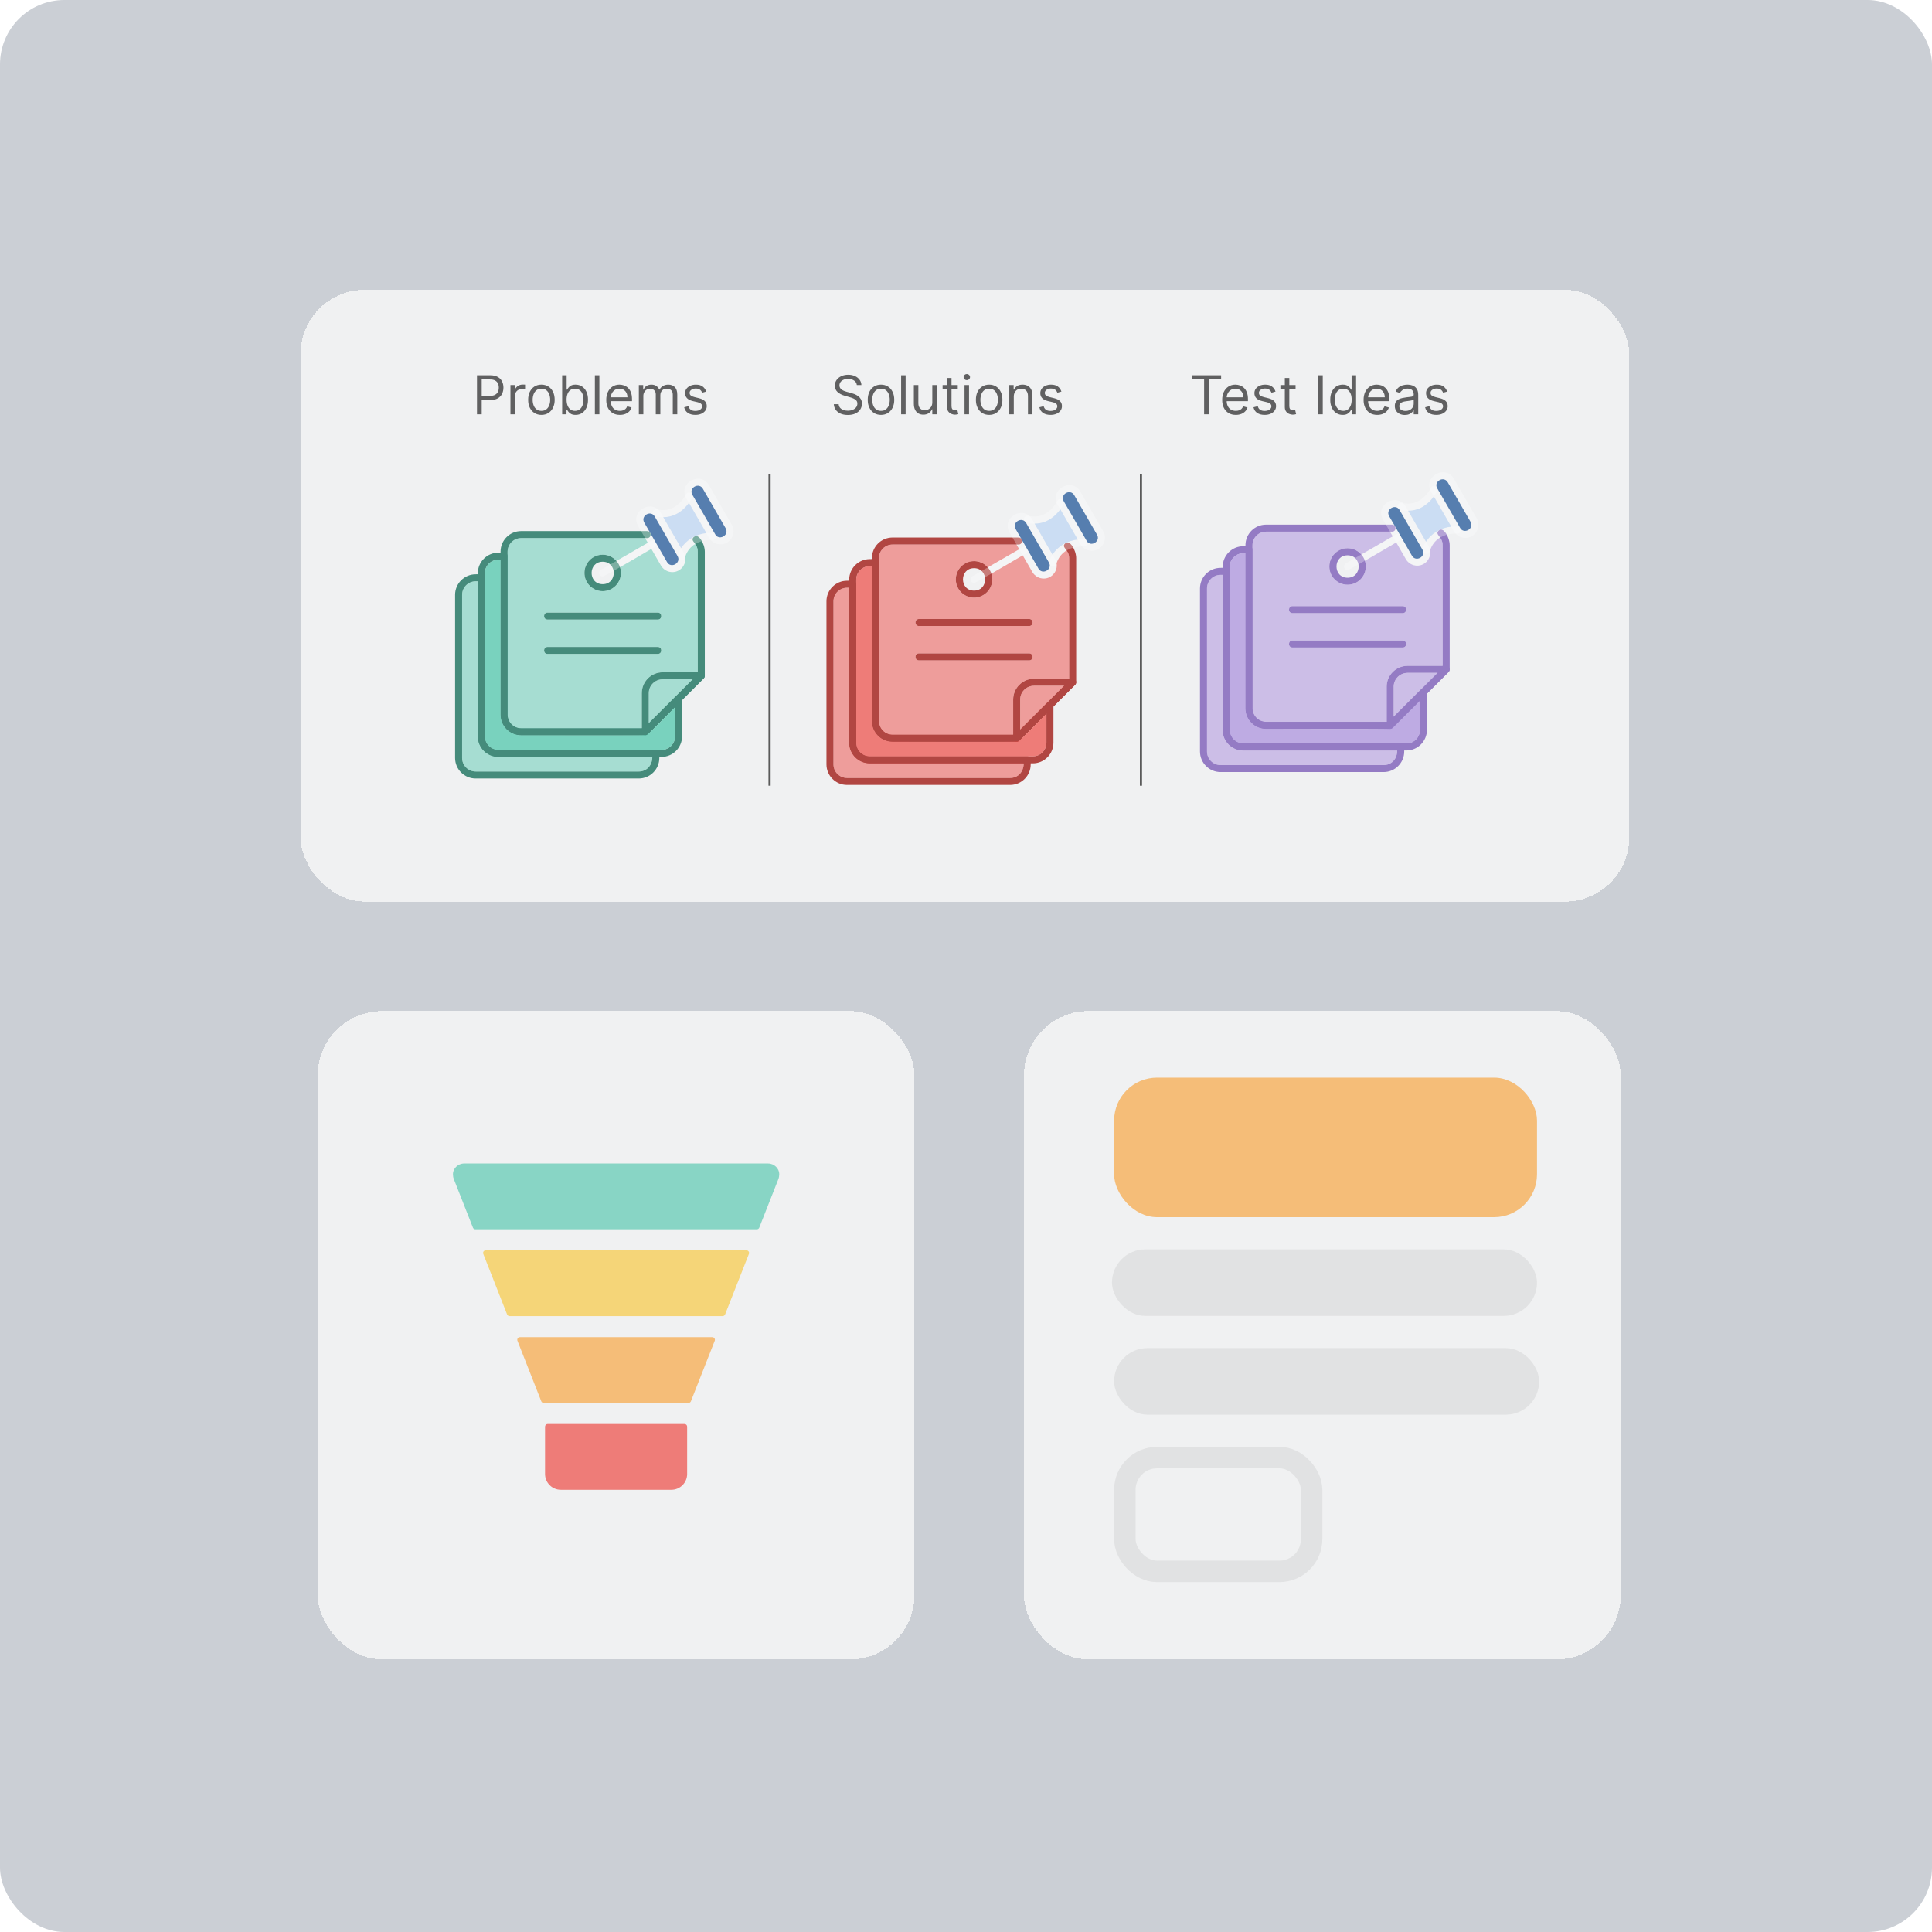 <svg width="900" height="900" viewBox="0 0 900 900" fill="none" xmlns="http://www.w3.org/2000/svg">
<rect width="900" height="900" rx="30" fill="#526074" fill-opacity="0.3"/>
<g filter="url(#filter0_d_1066_168)">
<rect x="148" y="467" width="278" height="302" rx="30" fill="white" fill-opacity="0.7" shape-rendering="crispEdges"/>
</g>
<path d="M221.446 572.645H352.557C353.059 572.645 353.509 572.338 353.695 571.87L362.64 549.145C362.895 548.502 362.999 547.541 362.999 546.902C362.999 544.453 360.77 542 357.773 542H216.226C213.253 542 211 544.453 211 546.902C211 547.559 211.101 548.481 211.363 549.145L220.306 571.87C220.489 572.338 220.942 572.645 221.446 572.645Z" fill="#5CCAB2" fill-opacity="0.7"/>
<path d="M241.054 624.578L252.149 652.773C252.335 653.241 252.785 653.548 253.292 653.548H320.709C321.213 653.548 321.667 653.241 321.849 652.773L332.949 624.578C333.263 623.774 332.673 622.904 331.806 622.904H242.192C241.329 622.904 240.736 623.774 241.054 624.578Z" fill="#F7A745" fill-opacity="0.7"/>
<path d="M225.133 584.125L236.229 612.32C236.414 612.788 236.865 613.097 237.368 613.097H336.632C337.135 613.097 337.588 612.788 337.774 612.32L348.871 584.125C349.189 583.321 348.594 582.452 347.731 582.452H226.271C225.409 582.452 224.815 583.321 225.133 584.125Z" fill="#F7C945" fill-opacity="0.7"/>
<path d="M253.904 664.582V686.645C253.904 690.708 257.196 694 261.259 694H312.744C316.804 694 320.099 690.708 320.099 686.645V664.582C320.099 663.904 319.55 663.355 318.873 663.355H255.131C254.453 663.355 253.904 663.904 253.904 664.582Z" fill="#ED4B45" fill-opacity="0.7"/>
<g filter="url(#filter1_d_1066_168)">
<rect x="477" y="467" width="278" height="302" rx="30" fill="white" fill-opacity="0.7" shape-rendering="crispEdges"/>
</g>
<rect x="518" y="582" width="198" height="31" rx="15.5" fill="#C0C0C0" fill-opacity="0.3"/>
<rect x="519" y="628" width="198" height="31" rx="15.5" fill="#C0C0C0" fill-opacity="0.3"/>
<g filter="url(#filter2_d_1066_168)">
<rect x="140" y="131" width="619" height="285" rx="30" fill="white" fill-opacity="0.7" shape-rendering="crispEdges"/>
</g>
<path d="M222.202 193V174.818H228.345C229.772 174.818 230.938 175.076 231.843 175.591C232.754 176.1 233.429 176.789 233.867 177.659C234.305 178.529 234.524 179.5 234.524 180.571C234.524 181.642 234.305 182.616 233.867 183.492C233.435 184.368 232.766 185.066 231.861 185.587C230.955 186.102 229.795 186.359 228.381 186.359H223.977V184.406H228.31C229.286 184.406 230.07 184.238 230.662 183.9C231.254 183.563 231.683 183.107 231.95 182.533C232.222 181.953 232.358 181.299 232.358 180.571C232.358 179.843 232.222 179.192 231.95 178.618C231.683 178.044 231.251 177.594 230.653 177.268C230.056 176.937 229.263 176.771 228.274 176.771H224.403V193H222.202ZM237.787 193V179.364H239.811V181.423H239.953C240.202 180.749 240.651 180.201 241.302 179.781C241.953 179.361 242.687 179.151 243.504 179.151C243.658 179.151 243.85 179.154 244.081 179.159C244.312 179.165 244.487 179.174 244.605 179.186V181.317C244.534 181.299 244.371 181.272 244.117 181.237C243.868 181.195 243.605 181.175 243.327 181.175C242.664 181.175 242.072 181.314 241.551 181.592C241.036 181.864 240.628 182.243 240.326 182.728C240.03 183.208 239.882 183.755 239.882 184.371V193H237.787ZM252.213 193.284C250.982 193.284 249.902 192.991 248.973 192.405C248.05 191.819 247.327 191 246.807 189.946C246.292 188.893 246.034 187.661 246.034 186.253C246.034 184.832 246.292 183.592 246.807 182.533C247.327 181.474 248.05 180.651 248.973 180.065C249.902 179.479 250.982 179.186 252.213 179.186C253.444 179.186 254.521 179.479 255.445 180.065C256.374 180.651 257.096 181.474 257.611 182.533C258.132 183.592 258.392 184.832 258.392 186.253C258.392 187.661 258.132 188.893 257.611 189.946C257.096 191 256.374 191.819 255.445 192.405C254.521 192.991 253.444 193.284 252.213 193.284ZM252.213 191.402C253.148 191.402 253.918 191.162 254.521 190.683C255.125 190.203 255.572 189.573 255.862 188.792C256.152 188.011 256.297 187.164 256.297 186.253C256.297 185.341 256.152 184.492 255.862 183.705C255.572 182.918 255.125 182.281 254.521 181.796C253.918 181.311 253.148 181.068 252.213 181.068C251.278 181.068 250.509 181.311 249.905 181.796C249.301 182.281 248.854 182.918 248.564 183.705C248.274 184.492 248.129 185.341 248.129 186.253C248.129 187.164 248.274 188.011 248.564 188.792C248.854 189.573 249.301 190.203 249.905 190.683C250.509 191.162 251.278 191.402 252.213 191.402ZM261.875 193V174.818H263.97V181.53H264.147C264.301 181.293 264.514 180.991 264.786 180.624C265.065 180.251 265.461 179.92 265.976 179.63C266.497 179.334 267.201 179.186 268.089 179.186C269.237 179.186 270.249 179.473 271.125 180.047C272.001 180.621 272.685 181.435 273.176 182.489C273.667 183.542 273.913 184.785 273.913 186.217C273.913 187.661 273.667 188.913 273.176 189.973C272.685 191.026 272.004 191.843 271.134 192.423C270.264 192.997 269.261 193.284 268.125 193.284C267.249 193.284 266.547 193.139 266.021 192.849C265.494 192.553 265.088 192.219 264.804 191.846C264.52 191.467 264.301 191.153 264.147 190.905H263.899V193H261.875ZM263.934 186.182C263.934 187.212 264.085 188.12 264.387 188.907C264.689 189.689 265.13 190.301 265.71 190.745C266.29 191.183 267 191.402 267.84 191.402C268.716 191.402 269.447 191.171 270.033 190.71C270.625 190.242 271.069 189.615 271.365 188.827C271.667 188.034 271.818 187.152 271.818 186.182C271.818 185.223 271.67 184.359 271.374 183.589C271.084 182.814 270.643 182.202 270.051 181.752C269.465 181.296 268.728 181.068 267.84 181.068C266.988 181.068 266.272 181.284 265.692 181.716C265.112 182.142 264.674 182.74 264.378 183.51C264.082 184.273 263.934 185.164 263.934 186.182ZM279.213 174.818V193H277.118V174.818H279.213ZM288.768 193.284C287.454 193.284 286.32 192.994 285.368 192.414C284.421 191.828 283.69 191.011 283.175 189.964C282.666 188.91 282.411 187.685 282.411 186.288C282.411 184.892 282.666 183.661 283.175 182.595C283.69 181.524 284.406 180.689 285.323 180.092C286.246 179.488 287.324 179.186 288.555 179.186C289.265 179.186 289.966 179.304 290.659 179.541C291.351 179.778 291.982 180.163 292.55 180.695C293.118 181.222 293.571 181.92 293.908 182.79C294.245 183.661 294.414 184.732 294.414 186.004V186.892H283.903V185.081H292.283C292.283 184.312 292.129 183.625 291.822 183.021C291.52 182.418 291.088 181.941 290.526 181.592C289.969 181.243 289.312 181.068 288.555 181.068C287.72 181.068 286.998 181.275 286.388 181.69C285.785 182.098 285.32 182.631 284.995 183.288C284.669 183.945 284.506 184.649 284.506 185.401V186.608C284.506 187.638 284.684 188.511 285.039 189.227C285.4 189.937 285.9 190.479 286.539 190.852C287.179 191.219 287.921 191.402 288.768 191.402C289.318 191.402 289.815 191.325 290.259 191.171C290.709 191.011 291.097 190.775 291.422 190.461C291.748 190.141 291.999 189.745 292.177 189.271L294.201 189.839C293.988 190.526 293.63 191.13 293.127 191.651C292.624 192.165 292.002 192.568 291.262 192.858C290.523 193.142 289.691 193.284 288.768 193.284ZM297.601 193V179.364H299.625V181.494H299.803C300.087 180.766 300.546 180.201 301.179 179.799C301.812 179.39 302.573 179.186 303.461 179.186C304.36 179.186 305.109 179.39 305.707 179.799C306.31 180.201 306.781 180.766 307.118 181.494H307.26C307.609 180.79 308.133 180.231 308.832 179.816C309.53 179.396 310.368 179.186 311.344 179.186C312.563 179.186 313.561 179.568 314.336 180.331C315.111 181.089 315.499 182.27 315.499 183.874V193H313.404V183.874C313.404 182.867 313.129 182.148 312.578 181.716C312.028 181.284 311.38 181.068 310.634 181.068C309.675 181.068 308.932 181.358 308.406 181.938C307.879 182.512 307.615 183.24 307.615 184.122V193H305.485V183.661C305.485 182.885 305.233 182.261 304.73 181.787C304.227 181.308 303.579 181.068 302.786 181.068C302.241 181.068 301.732 181.213 301.259 181.503C300.791 181.793 300.413 182.196 300.123 182.711C299.838 183.22 299.696 183.808 299.696 184.477V193H297.601ZM328.989 182.418L327.107 182.95C326.988 182.637 326.814 182.332 326.583 182.036C326.358 181.734 326.05 181.485 325.66 181.29C325.269 181.095 324.769 180.997 324.159 180.997C323.325 180.997 322.629 181.19 322.073 181.574C321.523 181.953 321.247 182.435 321.247 183.021C321.247 183.542 321.437 183.953 321.816 184.255C322.194 184.557 322.786 184.809 323.591 185.01L325.615 185.507C326.834 185.803 327.743 186.256 328.341 186.865C328.939 187.469 329.237 188.247 329.237 189.2C329.237 189.982 329.012 190.68 328.563 191.295C328.119 191.911 327.497 192.396 326.698 192.751C325.899 193.107 324.97 193.284 323.911 193.284C322.52 193.284 321.369 192.982 320.457 192.379C319.546 191.775 318.969 190.893 318.726 189.733L320.715 189.236C320.904 189.97 321.262 190.52 321.789 190.887C322.322 191.254 323.017 191.438 323.875 191.438C324.852 191.438 325.627 191.23 326.201 190.816C326.781 190.396 327.071 189.893 327.071 189.307C327.071 188.833 326.905 188.437 326.574 188.117C326.243 187.792 325.734 187.549 325.047 187.389L322.774 186.857C321.526 186.561 320.608 186.102 320.022 185.48C319.442 184.853 319.152 184.069 319.152 183.128C319.152 182.358 319.368 181.678 319.8 181.086C320.238 180.494 320.833 180.029 321.585 179.692C322.342 179.355 323.2 179.186 324.159 179.186C325.509 179.186 326.568 179.482 327.338 180.074C328.113 180.666 328.663 181.447 328.989 182.418Z" fill="black" fill-opacity="0.6"/>
<path d="M399.145 179.364C399.038 178.464 398.606 177.766 397.849 177.268C397.091 176.771 396.162 176.523 395.061 176.523C394.256 176.523 393.552 176.653 392.948 176.913C392.35 177.174 391.883 177.532 391.545 177.988C391.214 178.443 391.048 178.961 391.048 179.541C391.048 180.027 391.164 180.444 391.395 180.793C391.631 181.136 391.933 181.423 392.3 181.654C392.667 181.879 393.052 182.065 393.454 182.213C393.857 182.355 394.227 182.471 394.564 182.56L396.411 183.057C396.884 183.181 397.411 183.353 397.991 183.572C398.577 183.791 399.136 184.09 399.669 184.468C400.207 184.841 400.651 185.321 401 185.907C401.35 186.493 401.524 187.212 401.524 188.064C401.524 189.046 401.267 189.934 400.752 190.727C400.243 191.52 399.497 192.151 398.515 192.618C397.538 193.086 396.351 193.32 394.955 193.32C393.652 193.32 392.525 193.109 391.572 192.689C390.625 192.269 389.879 191.683 389.335 190.931C388.796 190.18 388.491 189.307 388.42 188.312H390.693C390.752 188.999 390.983 189.567 391.386 190.017C391.794 190.461 392.309 190.792 392.93 191.011C393.558 191.224 394.232 191.331 394.955 191.331C395.795 191.331 396.55 191.195 397.218 190.923C397.887 190.644 398.417 190.26 398.808 189.768C399.198 189.271 399.393 188.691 399.393 188.028C399.393 187.425 399.225 186.933 398.887 186.555C398.55 186.176 398.106 185.868 397.556 185.631C397.005 185.395 396.411 185.187 395.771 185.01L393.534 184.371C392.114 183.962 390.989 183.379 390.161 182.622C389.332 181.864 388.918 180.873 388.918 179.648C388.918 178.63 389.193 177.742 389.743 176.984C390.3 176.221 391.045 175.629 391.98 175.209C392.922 174.783 393.972 174.57 395.132 174.57C396.304 174.57 397.346 174.78 398.257 175.2C399.169 175.614 399.891 176.182 400.423 176.904C400.962 177.627 401.246 178.446 401.276 179.364H399.145ZM410.4 193.284C409.169 193.284 408.089 192.991 407.159 192.405C406.236 191.819 405.514 191 404.993 189.946C404.478 188.893 404.221 187.661 404.221 186.253C404.221 184.832 404.478 183.592 404.993 182.533C405.514 181.474 406.236 180.651 407.159 180.065C408.089 179.479 409.169 179.186 410.4 179.186C411.631 179.186 412.708 179.479 413.631 180.065C414.561 180.651 415.283 181.474 415.797 182.533C416.318 183.592 416.579 184.832 416.579 186.253C416.579 187.661 416.318 188.893 415.797 189.946C415.283 191 414.561 191.819 413.631 192.405C412.708 192.991 411.631 193.284 410.4 193.284ZM410.4 191.402C411.335 191.402 412.104 191.162 412.708 190.683C413.312 190.203 413.759 189.573 414.049 188.792C414.339 188.011 414.484 187.164 414.484 186.253C414.484 185.341 414.339 184.492 414.049 183.705C413.759 182.918 413.312 182.281 412.708 181.796C412.104 181.311 411.335 181.068 410.4 181.068C409.465 181.068 408.695 181.311 408.092 181.796C407.488 182.281 407.041 182.918 406.751 183.705C406.461 184.492 406.316 185.341 406.316 186.253C406.316 187.164 406.461 188.011 406.751 188.792C407.041 189.573 407.488 190.203 408.092 190.683C408.695 191.162 409.465 191.402 410.4 191.402ZM421.872 174.818V193H419.777V174.818H421.872ZM434.303 187.425V179.364H436.399V193H434.303V190.692H434.161C433.842 191.384 433.345 191.973 432.67 192.458C431.995 192.938 431.143 193.178 430.113 193.178C429.261 193.178 428.503 192.991 427.84 192.618C427.177 192.239 426.657 191.671 426.278 190.914C425.899 190.15 425.71 189.188 425.71 188.028V179.364H427.805V187.886C427.805 188.881 428.083 189.674 428.639 190.266C429.202 190.857 429.918 191.153 430.788 191.153C431.309 191.153 431.838 191.02 432.377 190.754C432.921 190.488 433.377 190.079 433.744 189.529C434.117 188.978 434.303 188.277 434.303 187.425ZM446.166 179.364V181.139H439.1V179.364H446.166ZM441.159 176.097H443.254V189.094C443.254 189.686 443.34 190.129 443.512 190.425C443.689 190.715 443.914 190.911 444.187 191.011C444.465 191.106 444.758 191.153 445.066 191.153C445.296 191.153 445.486 191.142 445.634 191.118C445.782 191.088 445.9 191.065 445.989 191.047L446.415 192.929C446.273 192.982 446.075 193.036 445.82 193.089C445.566 193.148 445.243 193.178 444.852 193.178C444.261 193.178 443.681 193.05 443.112 192.796C442.55 192.541 442.083 192.154 441.71 191.633C441.343 191.112 441.159 190.455 441.159 189.662V176.097ZM449.318 193V179.364H451.413V193H449.318ZM450.383 177.091C449.975 177.091 449.623 176.952 449.327 176.674C449.037 176.395 448.892 176.061 448.892 175.67C448.892 175.28 449.037 174.945 449.327 174.667C449.623 174.389 449.975 174.25 450.383 174.25C450.792 174.25 451.141 174.389 451.431 174.667C451.727 174.945 451.875 175.28 451.875 175.67C451.875 176.061 451.727 176.395 451.431 176.674C451.141 176.952 450.792 177.091 450.383 177.091ZM460.79 193.284C459.559 193.284 458.479 192.991 457.55 192.405C456.627 191.819 455.905 191 455.384 189.946C454.869 188.893 454.611 187.661 454.611 186.253C454.611 184.832 454.869 183.592 455.384 182.533C455.905 181.474 456.627 180.651 457.55 180.065C458.479 179.479 459.559 179.186 460.79 179.186C462.021 179.186 463.099 179.479 464.022 180.065C464.951 180.651 465.673 181.474 466.188 182.533C466.709 183.592 466.969 184.832 466.969 186.253C466.969 187.661 466.709 188.893 466.188 189.946C465.673 191 464.951 191.819 464.022 192.405C463.099 192.991 462.021 193.284 460.79 193.284ZM460.79 191.402C461.726 191.402 462.495 191.162 463.099 190.683C463.702 190.203 464.149 189.573 464.439 188.792C464.729 188.011 464.874 187.164 464.874 186.253C464.874 185.341 464.729 184.492 464.439 183.705C464.149 182.918 463.702 182.281 463.099 181.796C462.495 181.311 461.726 181.068 460.79 181.068C459.855 181.068 459.086 181.311 458.482 181.796C457.878 182.281 457.432 182.918 457.142 183.705C456.852 184.492 456.707 185.341 456.707 186.253C456.707 187.164 456.852 188.011 457.142 188.792C457.432 189.573 457.878 190.203 458.482 190.683C459.086 191.162 459.855 191.402 460.79 191.402ZM472.263 184.797V193H470.168V179.364H472.192V181.494H472.369C472.689 180.802 473.174 180.246 473.825 179.825C474.476 179.399 475.317 179.186 476.347 179.186C477.27 179.186 478.078 179.375 478.77 179.754C479.463 180.127 480.001 180.695 480.386 181.459C480.771 182.216 480.963 183.175 480.963 184.335V193H478.868V184.477C478.868 183.406 478.59 182.571 478.033 181.974C477.477 181.37 476.714 181.068 475.743 181.068C475.074 181.068 474.476 181.213 473.95 181.503C473.429 181.793 473.017 182.216 472.716 182.773C472.414 183.329 472.263 184.004 472.263 184.797ZM494.451 182.418L492.569 182.95C492.45 182.637 492.276 182.332 492.045 182.036C491.82 181.734 491.512 181.485 491.122 181.29C490.731 181.095 490.231 180.997 489.621 180.997C488.787 180.997 488.091 181.19 487.535 181.574C486.984 181.953 486.709 182.435 486.709 183.021C486.709 183.542 486.899 183.953 487.277 184.255C487.656 184.557 488.248 184.809 489.053 185.01L491.077 185.507C492.296 185.803 493.205 186.256 493.803 186.865C494.4 187.469 494.699 188.247 494.699 189.2C494.699 189.982 494.474 190.68 494.025 191.295C493.581 191.911 492.959 192.396 492.16 192.751C491.361 193.107 490.432 193.284 489.373 193.284C487.982 193.284 486.831 192.982 485.919 192.379C485.008 191.775 484.431 190.893 484.188 189.733L486.177 189.236C486.366 189.97 486.724 190.52 487.251 190.887C487.783 191.254 488.479 191.438 489.337 191.438C490.314 191.438 491.089 191.23 491.663 190.816C492.243 190.396 492.533 189.893 492.533 189.307C492.533 188.833 492.367 188.437 492.036 188.117C491.705 187.792 491.196 187.549 490.509 187.389L488.236 186.857C486.987 186.561 486.07 186.102 485.484 185.48C484.904 184.853 484.614 184.069 484.614 183.128C484.614 182.358 484.83 181.678 485.262 181.086C485.7 180.494 486.295 180.029 487.047 179.692C487.804 179.355 488.662 179.186 489.621 179.186C490.971 179.186 492.03 179.482 492.799 180.074C493.575 180.666 494.125 181.447 494.451 182.418Z" fill="black" fill-opacity="0.6"/>
<path d="M555.207 176.771V174.818H568.844V176.771H563.126V193H560.925V176.771H555.207ZM575.697 193.284C574.384 193.284 573.25 192.994 572.297 192.414C571.35 191.828 570.619 191.011 570.104 189.964C569.595 188.91 569.341 187.685 569.341 186.288C569.341 184.892 569.595 183.661 570.104 182.595C570.619 181.524 571.335 180.689 572.253 180.092C573.176 179.488 574.253 179.186 575.484 179.186C576.195 179.186 576.896 179.304 577.588 179.541C578.281 179.778 578.911 180.163 579.479 180.695C580.048 181.222 580.5 181.92 580.838 182.79C581.175 183.661 581.344 184.732 581.344 186.004V186.892H570.832V185.081H579.213C579.213 184.312 579.059 183.625 578.751 183.021C578.45 182.418 578.018 181.941 577.455 181.592C576.899 181.243 576.242 181.068 575.484 181.068C574.65 181.068 573.928 181.275 573.318 181.69C572.714 182.098 572.25 182.631 571.924 183.288C571.599 183.945 571.436 184.649 571.436 185.401V186.608C571.436 187.638 571.614 188.511 571.969 189.227C572.33 189.937 572.83 190.479 573.469 190.852C574.108 191.219 574.851 191.402 575.697 191.402C576.248 191.402 576.745 191.325 577.189 191.171C577.639 191.011 578.026 190.775 578.352 190.461C578.677 190.141 578.929 189.745 579.107 189.271L581.131 189.839C580.918 190.526 580.56 191.13 580.056 191.651C579.553 192.165 578.932 192.568 578.192 192.858C577.452 193.142 576.621 193.284 575.697 193.284ZM594.19 182.418L592.308 182.95C592.19 182.637 592.015 182.332 591.784 182.036C591.559 181.734 591.251 181.485 590.861 181.29C590.47 181.095 589.97 180.997 589.36 180.997C588.526 180.997 587.83 181.19 587.274 181.574C586.724 181.953 586.449 182.435 586.449 183.021C586.449 183.542 586.638 183.953 587.017 184.255C587.395 184.557 587.987 184.809 588.792 185.01L590.816 185.507C592.036 185.803 592.944 186.256 593.542 186.865C594.14 187.469 594.439 188.247 594.439 189.2C594.439 189.982 594.214 190.68 593.764 191.295C593.32 191.911 592.699 192.396 591.9 192.751C591.1 193.107 590.171 193.284 589.112 193.284C587.721 193.284 586.57 192.982 585.658 192.379C584.747 191.775 584.17 190.893 583.927 189.733L585.916 189.236C586.105 189.97 586.463 190.52 586.99 190.887C587.523 191.254 588.218 191.438 589.076 191.438C590.053 191.438 590.828 191.23 591.402 190.816C591.982 190.396 592.272 189.893 592.272 189.307C592.272 188.833 592.107 188.437 591.775 188.117C591.444 187.792 590.935 187.549 590.248 187.389L587.975 186.857C586.727 186.561 585.809 186.102 585.223 185.48C584.643 184.853 584.353 184.069 584.353 183.128C584.353 182.358 584.569 181.678 585.001 181.086C585.439 180.494 586.034 180.029 586.786 179.692C587.543 179.355 588.402 179.186 589.36 179.186C590.71 179.186 591.769 179.482 592.539 180.074C593.314 180.666 593.864 181.447 594.19 182.418ZM603.523 179.364V181.139H596.456V179.364H603.523ZM598.516 176.097H600.611V189.094C600.611 189.686 600.697 190.129 600.868 190.425C601.046 190.715 601.271 190.911 601.543 191.011C601.821 191.106 602.114 191.153 602.422 191.153C602.653 191.153 602.842 191.142 602.99 191.118C603.138 191.088 603.256 191.065 603.345 191.047L603.771 192.929C603.629 192.982 603.431 193.036 603.177 193.089C602.922 193.148 602.6 193.178 602.209 193.178C601.617 193.178 601.037 193.05 600.469 192.796C599.907 192.541 599.439 192.154 599.066 191.633C598.699 191.112 598.516 190.455 598.516 189.662V176.097ZM616.191 174.818V193H613.99V174.818H616.191ZM625.471 193.284C624.335 193.284 623.331 192.997 622.461 192.423C621.591 191.843 620.911 191.026 620.42 189.973C619.928 188.913 619.683 187.661 619.683 186.217C619.683 184.785 619.928 183.542 620.42 182.489C620.911 181.435 621.594 180.621 622.47 180.047C623.346 179.473 624.358 179.186 625.507 179.186C626.394 179.186 627.096 179.334 627.611 179.63C628.131 179.92 628.528 180.251 628.8 180.624C629.078 180.991 629.294 181.293 629.448 181.53H629.626V174.818H631.721V193H629.697V190.905H629.448C629.294 191.153 629.075 191.467 628.791 191.846C628.507 192.219 628.102 192.553 627.575 192.849C627.048 193.139 626.347 193.284 625.471 193.284ZM625.755 191.402C626.596 191.402 627.306 191.183 627.886 190.745C628.466 190.301 628.907 189.689 629.209 188.907C629.51 188.12 629.661 187.212 629.661 186.182C629.661 185.164 629.513 184.273 629.218 183.51C628.922 182.74 628.484 182.142 627.904 181.716C627.324 181.284 626.607 181.068 625.755 181.068C624.867 181.068 624.128 181.296 623.536 181.752C622.95 182.202 622.509 182.814 622.213 183.589C621.923 184.359 621.778 185.223 621.778 186.182C621.778 187.152 621.926 188.034 622.222 188.827C622.524 189.615 622.968 190.242 623.553 190.71C624.145 191.171 624.879 191.402 625.755 191.402ZM641.567 193.284C640.253 193.284 639.119 192.994 638.166 192.414C637.219 191.828 636.488 191.011 635.974 189.964C635.465 188.91 635.21 187.685 635.21 186.288C635.21 184.892 635.465 183.661 635.974 182.595C636.488 181.524 637.205 180.689 638.122 180.092C639.045 179.488 640.122 179.186 641.354 179.186C642.064 179.186 642.765 179.304 643.458 179.541C644.15 179.778 644.78 180.163 645.349 180.695C645.917 181.222 646.369 181.92 646.707 182.79C647.044 183.661 647.213 184.732 647.213 186.004V186.892H636.702V185.081H645.082C645.082 184.312 644.928 183.625 644.621 183.021C644.319 182.418 643.887 181.941 643.324 181.592C642.768 181.243 642.111 181.068 641.354 181.068C640.519 181.068 639.797 181.275 639.187 181.69C638.584 182.098 638.119 182.631 637.794 183.288C637.468 183.945 637.305 184.649 637.305 185.401V186.608C637.305 187.638 637.483 188.511 637.838 189.227C638.199 189.937 638.699 190.479 639.338 190.852C639.977 191.219 640.72 191.402 641.567 191.402C642.117 191.402 642.614 191.325 643.058 191.171C643.508 191.011 643.896 190.775 644.221 190.461C644.547 190.141 644.798 189.745 644.976 189.271L647 189.839C646.787 190.526 646.429 191.13 645.926 191.651C645.423 192.165 644.801 192.568 644.061 192.858C643.321 193.142 642.49 193.284 641.567 193.284ZM654.413 193.32C653.549 193.32 652.765 193.157 652.06 192.831C651.356 192.5 650.797 192.023 650.382 191.402C649.968 190.775 649.761 190.017 649.761 189.129C649.761 188.348 649.915 187.715 650.222 187.229C650.53 186.738 650.942 186.353 651.456 186.075C651.971 185.797 652.54 185.59 653.161 185.454C653.788 185.312 654.419 185.199 655.052 185.116C655.881 185.01 656.552 184.93 657.067 184.877C657.588 184.818 657.967 184.72 658.204 184.584C658.446 184.448 658.568 184.211 658.568 183.874V183.803C658.568 182.927 658.328 182.246 657.849 181.761C657.375 181.275 656.656 181.033 655.691 181.033C654.691 181.033 653.907 181.252 653.339 181.69C652.77 182.128 652.371 182.595 652.14 183.092L650.151 182.382C650.507 181.554 650.98 180.908 651.572 180.447C652.17 179.979 652.821 179.654 653.525 179.47C654.235 179.281 654.934 179.186 655.62 179.186C656.058 179.186 656.561 179.239 657.129 179.346C657.704 179.446 658.257 179.657 658.79 179.976C659.328 180.296 659.775 180.778 660.13 181.423C660.485 182.068 660.663 182.933 660.663 184.016V193H658.568V191.153H658.461C658.319 191.449 658.082 191.766 657.751 192.103C657.419 192.441 656.979 192.728 656.428 192.964C655.878 193.201 655.206 193.32 654.413 193.32ZM654.732 191.438C655.561 191.438 656.259 191.275 656.828 190.949C657.402 190.624 657.834 190.203 658.124 189.689C658.42 189.174 658.568 188.632 658.568 188.064V186.146C658.479 186.253 658.284 186.35 657.982 186.439C657.686 186.522 657.343 186.596 656.952 186.661C656.567 186.72 656.191 186.774 655.824 186.821C655.463 186.862 655.17 186.898 654.945 186.928C654.401 186.999 653.892 187.114 653.419 187.274C652.951 187.428 652.572 187.661 652.282 187.975C651.998 188.283 651.856 188.703 651.856 189.236C651.856 189.964 652.125 190.514 652.664 190.887C653.208 191.254 653.898 191.438 654.732 191.438ZM674.146 182.418L672.264 182.95C672.146 182.637 671.971 182.332 671.74 182.036C671.515 181.734 671.207 181.485 670.817 181.29C670.426 181.095 669.926 180.997 669.316 180.997C668.482 180.997 667.787 181.19 667.23 181.574C666.68 181.953 666.405 182.435 666.405 183.021C666.405 183.542 666.594 183.953 666.973 184.255C667.352 184.557 667.943 184.809 668.748 185.01L670.772 185.507C671.992 185.803 672.9 186.256 673.498 186.865C674.096 187.469 674.395 188.247 674.395 189.2C674.395 189.982 674.17 190.68 673.72 191.295C673.276 191.911 672.655 192.396 671.856 192.751C671.057 193.107 670.127 193.284 669.068 193.284C667.677 193.284 666.526 192.982 665.614 192.379C664.703 191.775 664.126 190.893 663.883 189.733L665.872 189.236C666.061 189.97 666.419 190.52 666.946 190.887C667.479 191.254 668.174 191.438 669.032 191.438C670.009 191.438 670.784 191.23 671.358 190.816C671.938 190.396 672.228 189.893 672.228 189.307C672.228 188.833 672.063 188.437 671.731 188.117C671.4 187.792 670.891 187.549 670.204 187.389L667.932 186.857C666.683 186.561 665.765 186.102 665.179 185.48C664.599 184.853 664.309 184.069 664.309 183.128C664.309 182.358 664.525 181.678 664.957 181.086C665.395 180.494 665.99 180.029 666.742 179.692C667.499 179.355 668.358 179.186 669.316 179.186C670.666 179.186 671.725 179.482 672.495 180.074C673.27 180.666 673.821 181.447 674.146 182.418Z" fill="black" fill-opacity="0.6"/>
<line x1="358.493" y1="366.007" x2="358.493" y2="221.007" stroke="#1A1A1A" stroke-opacity="0.7"/>
<line x1="531.5" y1="366.015" x2="531.5" y2="221.015" stroke="#1A1A1A" stroke-opacity="0.7"/>
<path fill-rule="evenodd" clip-rule="evenodd" d="M300.607 342.525H242.763C237.479 342.525 233.183 338.229 233.183 332.945V256.974C233.183 251.69 237.479 247.394 242.763 247.394H301.459C303.614 247.394 303.614 250.667 301.459 250.667H242.763C239.285 250.667 236.456 253.497 236.456 256.975V332.956C236.456 336.434 239.285 339.264 242.763 339.264L299.925 339.263L325.04 314.148V256.985C325.04 252.832 321.249 252.117 323.143 250.19C325.26 248.034 328.325 253.214 328.325 256.997V314.841C328.325 315.273 328.154 315.693 327.847 316L301.766 342.081C301.448 342.355 301.039 342.525 300.607 342.525Z" fill="#458B7B"/>
<path fill-rule="evenodd" clip-rule="evenodd" d="M308.142 352.593H232.171C226.887 352.593 222.591 348.298 222.591 343.013V267.032C222.591 261.748 226.887 257.451 232.171 257.451C233.952 257.451 236.455 257.018 236.455 259.088V332.945C236.455 336.422 239.285 339.252 242.763 339.252H299.925L314.937 324.24C315.956 323.221 317.732 323.938 317.732 325.399V343.002C317.722 348.298 313.425 352.593 308.142 352.593ZM232.171 260.724C228.693 260.724 225.864 263.554 225.864 267.032V343.013C225.864 346.491 228.693 349.321 232.171 349.321H308.153C311.631 349.321 314.46 346.491 314.46 343.013V329.353L301.767 342.048C301.459 342.355 301.039 342.525 300.607 342.525H242.763C237.478 342.525 233.182 338.229 233.182 332.945V260.724H232.171Z" fill="#458B7B"/>
<path fill-rule="evenodd" clip-rule="evenodd" d="M297.562 362.651H221.58C216.296 362.651 212 358.355 212 353.071V277.101C212 271.816 216.296 267.521 221.58 267.521C223.362 267.521 225.865 267.087 225.865 269.157V343.014C225.865 346.491 228.694 349.321 232.172 349.321L305.505 349.321C307.507 349.321 307.142 351.658 307.142 353.071C307.142 358.356 302.835 362.651 297.562 362.651ZM221.58 270.793C218.102 270.793 215.273 273.623 215.273 277.101V353.082C215.273 356.56 218.102 359.39 221.58 359.39H297.562C301.2 359.39 303.869 356.601 303.869 352.605H232.171C226.887 352.605 222.591 348.309 222.591 343.025V270.793H221.58Z" fill="#458B7B"/>
<path fill-rule="evenodd" clip-rule="evenodd" d="M300.607 342.525C299.711 342.525 298.972 341.792 298.972 340.888V322.887C298.972 317.535 303.324 313.182 308.688 313.182H326.689C328.15 313.182 328.866 314.959 327.848 315.978L301.767 342.058C301.449 342.366 301.028 342.525 300.607 342.525ZM308.676 316.455C305.13 316.455 302.233 319.342 302.233 322.888V336.934L322.723 316.444L308.676 316.444V316.455Z" fill="#458B7B"/>
<path fill-rule="evenodd" clip-rule="evenodd" d="M306.426 288.624H255.07C252.913 288.624 252.913 285.351 255.07 285.351L306.426 285.351C308.574 285.351 308.588 288.624 306.426 288.624Z" fill="#458B7B"/>
<path fill-rule="evenodd" clip-rule="evenodd" d="M306.425 304.636H255.07C252.916 304.636 252.915 301.363 255.07 301.363L306.425 301.363C308.572 301.363 308.586 304.636 306.425 304.636Z" fill="#458B7B"/>
<path fill-rule="evenodd" clip-rule="evenodd" d="M280.753 275.384C276.071 275.384 272.253 271.577 272.253 266.884C272.253 262.201 276.06 258.383 280.753 258.383C285.435 258.383 289.254 262.19 289.254 266.884C289.243 271.577 285.435 275.384 280.753 275.384ZM280.753 261.668C273.871 261.668 273.871 272.123 280.753 272.123C287.641 272.123 287.627 261.668 280.753 261.668Z" fill="#458B7B"/>
<path fill-rule="evenodd" clip-rule="evenodd" d="M335.61 253.565C333.507 253.565 331.45 252.474 330.326 250.519L319.723 232.143C315.666 225.119 326.28 219.169 330.28 226.052L340.883 244.428C343.242 248.512 340.251 253.565 335.61 253.565ZM322.54 230.507L333.143 248.883C334.992 252.102 339.882 249.276 338.03 246.065L327.427 227.688C325.587 224.506 320.666 227.252 322.54 230.507Z" fill="white" fill-opacity="0.3"/>
<path fill-rule="evenodd" clip-rule="evenodd" d="M308.983 240.916C301.424 240.916 304.183 236.816 306.074 237.268C315.051 239.462 319.336 230.745 319.518 230.37C320.441 228.442 323.382 229.8 322.473 231.779C322.279 232.211 317.983 240.916 308.983 240.916Z" fill="white" fill-opacity="0.3"/>
<path fill-rule="evenodd" clip-rule="evenodd" d="M317.494 260.941C312.711 260.941 318.958 247.366 332.017 248.292C334.158 248.443 333.941 251.722 331.767 251.565C331.358 251.531 321.664 250.895 319.073 259.758C318.857 260.475 318.198 260.941 317.494 260.941Z" fill="white" fill-opacity="0.3"/>
<path fill-rule="evenodd" clip-rule="evenodd" d="M313.198 266.509C311.027 266.509 308.994 265.341 307.903 263.463L297.3 245.087C293.243 238.063 303.857 232.113 307.857 238.996L318.46 257.372C320.825 261.466 317.811 266.509 313.198 266.509ZM300.13 243.451L310.733 261.827C312.582 265.047 317.471 262.221 315.619 259.009L305.016 240.633C303.158 237.42 298.274 240.247 300.13 243.451Z" fill="white" fill-opacity="0.3"/>
<path fill-rule="evenodd" clip-rule="evenodd" d="M280.754 268.52C279.097 268.52 278.478 266.307 279.936 265.463L303.199 252.031C305.061 250.953 306.71 253.787 304.835 254.872C302.173 256.412 281.818 268.52 280.754 268.52Z" fill="white" fill-opacity="0.3"/>
<path fill-rule="evenodd" clip-rule="evenodd" d="M306.425 304.636H255.07C252.915 304.636 252.915 301.363 255.07 301.363L306.425 301.363C308.571 301.363 308.586 304.636 306.425 304.636ZM306.425 288.624H255.07C252.913 288.624 252.912 285.351 255.07 285.351H306.425C308.574 285.351 308.588 288.624 306.425 288.624ZM280.753 275.384C276.071 275.384 272.253 271.577 272.253 266.884C272.253 259.054 282.008 255.411 287.154 261.295L301.779 252.85L300.52 250.667H242.762C239.285 250.667 236.455 253.497 236.455 256.974V332.956C236.462 336.429 239.289 339.252 242.762 339.252H298.97V322.887C298.97 317.535 303.323 313.182 308.687 313.182H325.04V256.985C325.04 255.359 324.459 254.26 323.866 253.41C321.941 254.56 320.16 256.408 319.194 259.369C319.828 262.94 317.079 266.509 313.198 266.509C311.027 266.509 308.994 265.341 307.903 263.463L303.422 255.699C300.436 257.455 294.062 261.217 288.825 264.215C290.629 269.659 286.566 275.384 280.753 275.384Z" fill="#5CCAB2" fill-opacity="0.5"/>
<path fill-rule="evenodd" clip-rule="evenodd" d="M308.676 316.455C305.13 316.455 302.232 319.342 302.232 322.888V336.934L322.722 316.445L308.676 316.444V316.455Z" fill="#5CCAB2" fill-opacity="0.5"/>
<path fill-rule="evenodd" clip-rule="evenodd" d="M314.461 329.387C312.855 330.993 302.103 342.084 301.193 342.419C300.382 342.719 248.34 342.525 242.763 342.525C237.479 342.525 233.183 338.229 233.183 332.945V260.724H232.172C228.694 260.724 225.864 263.554 225.864 267.032L225.865 343.014C225.865 346.492 228.694 349.321 232.172 349.321L308.153 349.321C311.631 349.321 314.461 346.491 314.461 343.013V329.387Z" fill="#5CCAB2" fill-opacity="0.8"/>
<path fill-rule="evenodd" clip-rule="evenodd" d="M303.868 352.605H232.171C226.886 352.605 222.591 348.313 222.591 343.013V270.793H221.579C218.102 270.793 215.272 273.623 215.272 277.101V353.082C215.272 356.56 218.102 359.389 221.579 359.389H297.561C301.2 359.389 303.868 356.601 303.868 352.605Z" fill="#5CCAB2" fill-opacity="0.5"/>
<path fill-rule="evenodd" clip-rule="evenodd" d="M302.903 248.257L310.732 261.827C312.582 265.047 317.471 262.22 315.619 259.009L305.017 240.633C303.159 237.419 298.275 240.247 300.13 243.451L302.903 248.257Z" fill="#567EAF"/>
<path fill-rule="evenodd" clip-rule="evenodd" d="M308.966 240.916L317.292 255.347C319.799 251.457 324.194 248.811 329.061 248.329L320.946 234.263C318.957 236.987 315.037 240.916 308.966 240.916Z" fill="#CBDDF3"/>
<path fill-rule="evenodd" clip-rule="evenodd" d="M322.558 230.538L333.395 249.263C335.396 251.86 339.802 249.139 338.029 246.065L327.426 227.688C325.646 224.61 320.984 227.079 322.377 230.189C322.452 230.296 322.513 230.413 322.558 230.538Z" fill="#567EAF"/>
<path fill-rule="evenodd" clip-rule="evenodd" d="M473.607 345.525H415.763C410.479 345.525 406.183 341.229 406.183 335.945V259.974C406.183 254.69 410.479 250.394 415.763 250.394H474.459C476.614 250.394 476.614 253.667 474.459 253.667H415.763C412.285 253.667 409.456 256.497 409.456 259.975V335.956C409.456 339.434 412.285 342.264 415.763 342.264L472.925 342.263L498.04 317.148V259.985C498.04 255.832 494.249 255.117 496.143 253.19C498.26 251.034 501.325 256.214 501.325 259.997V317.841C501.325 318.273 501.154 318.694 500.847 319L474.766 345.081C474.448 345.355 474.039 345.525 473.607 345.525Z" fill="#B14642"/>
<path fill-rule="evenodd" clip-rule="evenodd" d="M481.143 355.593H405.172C399.888 355.593 395.592 351.298 395.592 346.013V270.032C395.592 264.748 399.888 260.451 405.172 260.451C406.953 260.451 409.456 260.018 409.456 262.088V335.945C409.456 339.422 412.286 342.252 415.764 342.252H472.926L487.938 327.24C488.957 326.221 490.733 326.938 490.733 328.399V346.002C490.723 351.298 486.426 355.593 481.143 355.593ZM405.172 263.724C401.694 263.724 398.865 266.554 398.865 270.032V346.013C398.865 349.491 401.694 352.321 405.172 352.321H481.154C484.631 352.321 487.461 349.491 487.461 346.013V332.353L474.768 345.048C474.46 345.355 474.04 345.525 473.608 345.525H415.764C410.479 345.525 406.183 341.229 406.183 335.945V263.724H405.172Z" fill="#B14642"/>
<path fill-rule="evenodd" clip-rule="evenodd" d="M470.562 365.651H394.58C389.296 365.651 385 361.355 385 356.071V280.101C385 274.816 389.296 270.521 394.58 270.521C396.362 270.521 398.865 270.087 398.865 272.157V346.014C398.865 349.491 401.694 352.321 405.172 352.321L478.505 352.321C480.507 352.321 480.142 354.658 480.142 356.071C480.142 361.356 475.835 365.651 470.562 365.651ZM394.58 273.793C391.102 273.793 388.273 276.623 388.273 280.101V356.082C388.273 359.56 391.102 362.39 394.58 362.39H470.562C474.2 362.39 476.869 359.601 476.869 355.605H405.171C399.887 355.605 395.591 351.309 395.591 346.025V273.793H394.58Z" fill="#B14642"/>
<path fill-rule="evenodd" clip-rule="evenodd" d="M473.607 345.525C472.711 345.525 471.972 344.793 471.972 343.888V325.887C471.972 320.535 476.324 316.182 481.688 316.182H499.689C501.15 316.182 501.866 317.959 500.848 318.978L474.767 345.059C474.449 345.366 474.028 345.525 473.607 345.525ZM481.676 319.455C478.13 319.455 475.233 322.342 475.233 325.888V339.934L495.723 319.444L481.676 319.444V319.455Z" fill="#B14642"/>
<path fill-rule="evenodd" clip-rule="evenodd" d="M479.426 291.624H428.07C425.913 291.624 425.913 288.351 428.07 288.351L479.426 288.352C481.574 288.352 481.588 291.624 479.426 291.624Z" fill="#B14642"/>
<path fill-rule="evenodd" clip-rule="evenodd" d="M479.425 307.636H428.07C425.916 307.636 425.915 304.363 428.07 304.363L479.425 304.363C481.572 304.363 481.586 307.636 479.425 307.636Z" fill="#B14642"/>
<path fill-rule="evenodd" clip-rule="evenodd" d="M453.753 278.385C449.071 278.385 445.253 274.577 445.253 269.884C445.253 265.201 449.06 261.383 453.753 261.383C458.435 261.383 462.254 265.19 462.254 269.884C462.243 274.577 458.435 278.385 453.753 278.385ZM453.753 264.668C446.871 264.668 446.871 275.123 453.753 275.123C460.641 275.123 460.627 264.668 453.753 264.668Z" fill="#B14642"/>
<path fill-rule="evenodd" clip-rule="evenodd" d="M508.61 256.565C506.507 256.565 504.45 255.474 503.326 253.519L492.723 235.143C488.666 228.119 499.28 222.169 503.28 229.052L513.883 247.428C516.242 251.512 513.251 256.565 508.61 256.565ZM495.54 233.507L506.143 251.883C507.992 255.102 512.882 252.276 511.03 249.065L500.427 230.688C498.587 227.506 493.666 230.252 495.54 233.507Z" fill="white" fill-opacity="0.3"/>
<path fill-rule="evenodd" clip-rule="evenodd" d="M481.983 243.916C474.424 243.916 477.183 239.816 479.074 240.268C488.051 242.462 492.336 233.745 492.518 233.37C493.441 231.442 496.382 232.8 495.473 234.779C495.279 235.211 490.983 243.916 481.983 243.916Z" fill="white" fill-opacity="0.3"/>
<path fill-rule="evenodd" clip-rule="evenodd" d="M490.495 263.941C485.712 263.941 491.958 250.366 505.018 251.292C507.159 251.443 506.942 254.722 504.768 254.565C504.359 254.531 494.665 253.895 492.074 262.758C491.858 263.475 491.199 263.941 490.495 263.941Z" fill="white" fill-opacity="0.3"/>
<path fill-rule="evenodd" clip-rule="evenodd" d="M486.199 269.509C484.028 269.509 481.995 268.341 480.904 266.463L470.301 248.087C466.244 241.063 476.858 235.113 480.858 241.996L491.461 260.372C493.826 264.466 490.812 269.509 486.199 269.509ZM473.131 246.451L483.734 264.827C485.582 268.047 490.472 265.221 488.62 262.009L478.017 243.633C476.159 240.42 471.275 243.247 473.131 246.451Z" fill="white" fill-opacity="0.3"/>
<path fill-rule="evenodd" clip-rule="evenodd" d="M453.755 271.52C452.098 271.52 451.479 269.307 452.937 268.463L476.2 255.031C478.062 253.953 479.711 256.787 477.836 257.872C475.174 259.412 454.819 271.52 453.755 271.52Z" fill="white" fill-opacity="0.3"/>
<path fill-rule="evenodd" clip-rule="evenodd" d="M479.426 307.636H428.071C425.916 307.636 425.916 304.363 428.071 304.363L479.426 304.363C481.572 304.363 481.586 307.636 479.426 307.636ZM479.426 291.624H428.071C425.914 291.624 425.913 288.351 428.071 288.351H479.426C481.575 288.351 481.589 291.624 479.426 291.624ZM453.754 278.384C449.072 278.384 445.254 274.577 445.254 269.884C445.254 262.054 455.009 258.411 460.155 264.295L474.78 255.85L473.521 253.667H415.763C412.286 253.667 409.456 256.497 409.456 259.974V335.956C409.463 339.429 412.29 342.252 415.763 342.252H471.971V325.887C471.971 320.535 476.324 316.182 481.688 316.182H498.041V259.985C498.041 258.359 497.46 257.26 496.867 256.41C494.942 257.56 493.161 259.408 492.195 262.369C492.829 265.94 490.08 269.509 486.199 269.509C484.028 269.509 481.995 268.341 480.904 266.463L476.423 258.699C473.437 260.455 467.063 264.217 461.826 267.215C463.63 272.659 459.567 278.384 453.754 278.384Z" fill="#ED4B45" fill-opacity="0.5"/>
<path fill-rule="evenodd" clip-rule="evenodd" d="M481.676 319.455C478.13 319.455 475.232 322.342 475.232 325.888V339.934L495.722 319.445L481.676 319.444V319.455Z" fill="#ED4B45" fill-opacity="0.5"/>
<path fill-rule="evenodd" clip-rule="evenodd" d="M487.461 332.387C485.855 333.993 475.103 345.084 474.193 345.419C473.382 345.719 421.34 345.525 415.763 345.525C410.479 345.525 406.183 341.229 406.183 335.945V263.724H405.172C401.694 263.724 398.864 266.554 398.864 270.032L398.865 346.014C398.865 349.492 401.694 352.321 405.172 352.321L481.153 352.321C484.631 352.321 487.461 349.491 487.461 346.013V332.387Z" fill="#ED4B45" fill-opacity="0.7"/>
<path fill-rule="evenodd" clip-rule="evenodd" d="M476.869 355.605H405.172C399.887 355.605 395.592 351.313 395.592 346.013V273.793H394.58C391.103 273.793 388.273 276.623 388.273 280.101V356.082C388.273 359.56 391.103 362.389 394.58 362.389H470.562C474.201 362.389 476.869 359.601 476.869 355.605Z" fill="#ED4B45" fill-opacity="0.5"/>
<path fill-rule="evenodd" clip-rule="evenodd" d="M475.903 251.257L483.732 264.827C485.582 268.047 490.471 265.22 488.619 262.009L478.017 243.633C476.159 240.419 471.275 243.247 473.13 246.451L475.903 251.257Z" fill="#567EAF"/>
<path fill-rule="evenodd" clip-rule="evenodd" d="M481.967 243.916L490.293 258.347C492.8 254.457 497.195 251.811 502.062 251.329L493.947 237.263C491.958 239.987 488.038 243.916 481.967 243.916Z" fill="#CBDDF3"/>
<path fill-rule="evenodd" clip-rule="evenodd" d="M495.558 233.538L506.395 252.263C508.396 254.86 512.802 252.139 511.029 249.065L500.426 230.688C498.646 227.61 493.984 230.079 495.377 233.189C495.452 233.296 495.513 233.413 495.558 233.538Z" fill="#567EAF"/>
<path fill-rule="evenodd" clip-rule="evenodd" d="M647.607 339.525H589.763C584.479 339.525 580.183 335.229 580.183 329.945V253.974C580.183 248.69 584.479 244.394 589.763 244.394H648.459C650.614 244.394 650.614 247.667 648.459 247.667H589.763C586.285 247.667 583.456 250.497 583.456 253.975V329.956C583.456 333.434 586.285 336.264 589.763 336.264L646.925 336.263L672.04 311.148V253.985C672.04 249.832 668.249 249.117 670.143 247.19C672.26 245.034 675.325 250.214 675.325 253.997V311.841C675.325 312.273 675.154 312.693 674.847 313L648.766 339.081C648.448 339.355 648.039 339.525 647.607 339.525Z" fill="#947BC4"/>
<path fill-rule="evenodd" clip-rule="evenodd" d="M655.142 349.593H579.171C573.887 349.593 569.591 345.298 569.591 340.013V264.032C569.591 258.748 573.887 254.451 579.171 254.451C580.952 254.451 583.455 254.018 583.455 256.088V329.945C583.455 333.422 586.285 336.252 589.763 336.252H646.925L661.937 321.24C662.956 320.221 664.732 320.938 664.732 322.399V340.002C664.722 345.298 660.425 349.593 655.142 349.593ZM579.171 257.724C575.693 257.724 572.864 260.554 572.864 264.032V340.013C572.864 343.491 575.693 346.321 579.171 346.321H655.153C658.631 346.321 661.46 343.491 661.46 340.013V326.353L648.767 339.048C648.459 339.355 648.039 339.525 647.607 339.525H589.763C584.478 339.525 580.182 335.229 580.182 329.945V257.724H579.171Z" fill="#947BC4"/>
<path fill-rule="evenodd" clip-rule="evenodd" d="M644.562 359.651H568.58C563.296 359.651 559 355.355 559 350.071V274.101C559 268.816 563.296 264.521 568.58 264.521C570.362 264.521 572.865 264.087 572.865 266.157V340.014C572.865 343.491 575.694 346.321 579.172 346.321L652.505 346.321C654.507 346.321 654.142 348.658 654.142 350.071C654.142 355.356 649.835 359.651 644.562 359.651ZM568.58 267.793C565.102 267.793 562.273 270.623 562.273 274.101V350.082C562.273 353.56 565.102 356.39 568.58 356.39H644.562C648.2 356.39 650.869 353.601 650.869 349.605H579.171C573.887 349.605 569.591 345.309 569.591 340.025V267.793H568.58Z" fill="#947BC4"/>
<path fill-rule="evenodd" clip-rule="evenodd" d="M647.607 339.525C646.71 339.525 645.971 338.792 645.971 337.888V319.887C645.971 314.535 650.323 310.182 655.687 310.182H673.688C675.149 310.182 675.865 311.959 674.847 312.978L648.766 339.058C648.448 339.366 648.027 339.525 647.607 339.525ZM655.675 313.455C652.129 313.455 649.232 316.342 649.232 319.888V333.934L669.722 313.444L655.675 313.444V313.455Z" fill="#947BC4"/>
<path fill-rule="evenodd" clip-rule="evenodd" d="M653.426 285.624H602.07C599.913 285.624 599.913 282.351 602.07 282.351L653.426 282.351C655.574 282.351 655.588 285.624 653.426 285.624Z" fill="#947BC4"/>
<path fill-rule="evenodd" clip-rule="evenodd" d="M653.425 301.636H602.07C599.916 301.636 599.915 298.363 602.07 298.363L653.425 298.363C655.572 298.363 655.586 301.636 653.425 301.636Z" fill="#947BC4"/>
<path fill-rule="evenodd" clip-rule="evenodd" d="M627.753 272.384C623.071 272.384 619.253 268.577 619.253 263.884C619.253 259.201 623.06 255.383 627.753 255.383C632.435 255.383 636.254 259.19 636.254 263.884C636.243 268.577 632.435 272.384 627.753 272.384ZM627.753 258.668C620.871 258.668 620.871 269.123 627.753 269.123C634.641 269.123 634.627 258.668 627.753 258.668Z" fill="#947BC4"/>
<path fill-rule="evenodd" clip-rule="evenodd" d="M682.609 250.565C680.506 250.565 678.449 249.474 677.325 247.519L666.722 229.143C662.665 222.119 673.279 216.169 677.279 223.052L687.882 241.428C690.241 245.512 687.25 250.565 682.609 250.565ZM669.54 227.507L680.142 245.883C681.991 249.102 686.881 246.276 685.029 243.065L674.426 224.688C672.586 221.506 667.665 224.252 669.54 227.507Z" fill="white" fill-opacity="0.3"/>
<path fill-rule="evenodd" clip-rule="evenodd" d="M655.983 237.916C648.424 237.916 651.183 233.816 653.074 234.268C662.051 236.461 666.336 227.745 666.518 227.37C667.441 225.442 670.382 226.8 669.473 228.779C669.279 229.211 664.983 237.916 655.983 237.916Z" fill="white" fill-opacity="0.3"/>
<path fill-rule="evenodd" clip-rule="evenodd" d="M664.494 257.941C659.711 257.941 665.958 244.366 679.017 245.292C681.158 245.443 680.941 248.722 678.767 248.565C678.358 248.531 668.664 247.895 666.073 256.758C665.857 257.475 665.198 257.941 664.494 257.941Z" fill="white" fill-opacity="0.3"/>
<path fill-rule="evenodd" clip-rule="evenodd" d="M660.198 263.509C658.027 263.509 655.994 262.341 654.903 260.463L644.3 242.087C640.243 235.063 650.857 229.113 654.857 235.996L665.46 254.372C667.825 258.466 664.811 263.509 660.198 263.509ZM647.13 240.451L657.733 258.827C659.582 262.047 664.471 259.22 662.619 256.009L652.016 237.633C650.158 234.419 645.274 237.247 647.13 240.451Z" fill="white" fill-opacity="0.3"/>
<path fill-rule="evenodd" clip-rule="evenodd" d="M627.753 265.52C626.096 265.52 625.477 263.307 626.935 262.463L650.198 249.031C652.06 247.953 653.709 250.787 651.834 251.872C649.172 253.412 628.817 265.52 627.753 265.52Z" fill="white" fill-opacity="0.3"/>
<path fill-rule="evenodd" clip-rule="evenodd" d="M653.425 301.636H602.07C599.915 301.636 599.915 298.363 602.07 298.363L653.425 298.363C655.571 298.363 655.586 301.636 653.425 301.636ZM653.425 285.624H602.07C599.913 285.624 599.912 282.351 602.07 282.351H653.425C655.574 282.351 655.588 285.624 653.425 285.624ZM627.753 272.384C623.071 272.384 619.253 268.577 619.253 263.884C619.253 256.054 629.008 252.411 634.154 258.295L648.779 249.85L647.52 247.667H589.762C586.285 247.667 583.455 250.497 583.455 253.974V329.956C583.462 333.429 586.289 336.252 589.762 336.252H645.97V319.887C645.97 314.535 650.323 310.182 655.687 310.182H672.04V253.985C672.04 252.359 671.459 251.26 670.866 250.41C668.941 251.56 667.16 253.408 666.194 256.369C666.828 259.94 664.079 263.509 660.198 263.509C658.027 263.509 655.994 262.341 654.903 260.463L650.422 252.699C647.436 254.455 641.062 258.217 635.825 261.215C637.629 266.659 633.566 272.384 627.753 272.384Z" fill="#A98DDD" fill-opacity="0.5"/>
<path fill-rule="evenodd" clip-rule="evenodd" d="M655.676 313.455C652.13 313.455 649.232 316.342 649.232 319.888V333.934L669.722 313.444L655.676 313.444V313.455Z" fill="#A98DDD" fill-opacity="0.5"/>
<path fill-rule="evenodd" clip-rule="evenodd" d="M661.46 326.387C659.854 327.993 649.102 339.084 648.192 339.419C647.381 339.719 595.339 339.525 589.762 339.525C584.478 339.525 580.182 335.229 580.182 329.945V257.724H579.171C575.693 257.724 572.863 260.554 572.863 264.032L572.864 340.014C572.864 343.491 575.693 346.321 579.171 346.321L655.152 346.321C658.63 346.321 661.46 343.491 661.46 340.013V326.387Z" fill="#A98DDD" fill-opacity="0.7"/>
<path fill-rule="evenodd" clip-rule="evenodd" d="M650.868 349.605H579.171C573.886 349.605 569.591 345.313 569.591 340.013V267.793H568.579C565.102 267.793 562.272 270.623 562.272 274.101V350.082C562.272 353.56 565.102 356.389 568.579 356.389H644.561C648.2 356.389 650.868 353.601 650.868 349.605Z" fill="#A98DDD" fill-opacity="0.5"/>
<path fill-rule="evenodd" clip-rule="evenodd" d="M649.903 245.257L657.732 258.827C659.582 262.047 664.471 259.22 662.619 256.009L652.017 237.633C650.159 234.419 645.275 237.247 647.13 240.451L649.903 245.257Z" fill="#567EAF"/>
<path fill-rule="evenodd" clip-rule="evenodd" d="M655.966 237.916L664.292 252.347C666.799 248.457 671.194 245.811 676.061 245.329L667.946 231.263C665.957 233.987 662.037 237.916 655.966 237.916Z" fill="#CBDDF3"/>
<path fill-rule="evenodd" clip-rule="evenodd" d="M669.558 227.538L680.395 246.263C682.396 248.86 686.802 246.139 685.029 243.065L674.426 224.688C672.646 221.61 667.984 224.079 669.377 227.189C669.452 227.296 669.513 227.413 669.558 227.538Z" fill="#567EAF"/>
<rect x="524" y="679" width="87" height="53" rx="15" stroke="#C0C0C0" stroke-opacity="0.3" stroke-width="10"/>
<rect x="519" y="502" width="197" height="65" rx="20" fill="#F7A745" fill-opacity="0.7"/>
<defs>
<filter id="filter0_d_1066_168" x="144" y="467" width="286" height="310" filterUnits="userSpaceOnUse" color-interpolation-filters="sRGB">
<feFlood flood-opacity="0" result="BackgroundImageFix"/>
<feColorMatrix in="SourceAlpha" type="matrix" values="0 0 0 0 0 0 0 0 0 0 0 0 0 0 0 0 0 0 127 0" result="hardAlpha"/>
<feOffset dy="4"/>
<feGaussianBlur stdDeviation="2"/>
<feComposite in2="hardAlpha" operator="out"/>
<feColorMatrix type="matrix" values="0 0 0 0 0 0 0 0 0 0 0 0 0 0 0 0 0 0 0.25 0"/>
<feBlend mode="normal" in2="BackgroundImageFix" result="effect1_dropShadow_1066_168"/>
<feBlend mode="normal" in="SourceGraphic" in2="effect1_dropShadow_1066_168" result="shape"/>
</filter>
<filter id="filter1_d_1066_168" x="473" y="467" width="286" height="310" filterUnits="userSpaceOnUse" color-interpolation-filters="sRGB">
<feFlood flood-opacity="0" result="BackgroundImageFix"/>
<feColorMatrix in="SourceAlpha" type="matrix" values="0 0 0 0 0 0 0 0 0 0 0 0 0 0 0 0 0 0 127 0" result="hardAlpha"/>
<feOffset dy="4"/>
<feGaussianBlur stdDeviation="2"/>
<feComposite in2="hardAlpha" operator="out"/>
<feColorMatrix type="matrix" values="0 0 0 0 0 0 0 0 0 0 0 0 0 0 0 0 0 0 0.25 0"/>
<feBlend mode="normal" in2="BackgroundImageFix" result="effect1_dropShadow_1066_168"/>
<feBlend mode="normal" in="SourceGraphic" in2="effect1_dropShadow_1066_168" result="shape"/>
</filter>
<filter id="filter2_d_1066_168" x="136" y="131" width="627" height="293" filterUnits="userSpaceOnUse" color-interpolation-filters="sRGB">
<feFlood flood-opacity="0" result="BackgroundImageFix"/>
<feColorMatrix in="SourceAlpha" type="matrix" values="0 0 0 0 0 0 0 0 0 0 0 0 0 0 0 0 0 0 127 0" result="hardAlpha"/>
<feOffset dy="4"/>
<feGaussianBlur stdDeviation="2"/>
<feComposite in2="hardAlpha" operator="out"/>
<feColorMatrix type="matrix" values="0 0 0 0 0 0 0 0 0 0 0 0 0 0 0 0 0 0 0.25 0"/>
<feBlend mode="normal" in2="BackgroundImageFix" result="effect1_dropShadow_1066_168"/>
<feBlend mode="normal" in="SourceGraphic" in2="effect1_dropShadow_1066_168" result="shape"/>
</filter>
</defs>
</svg>
